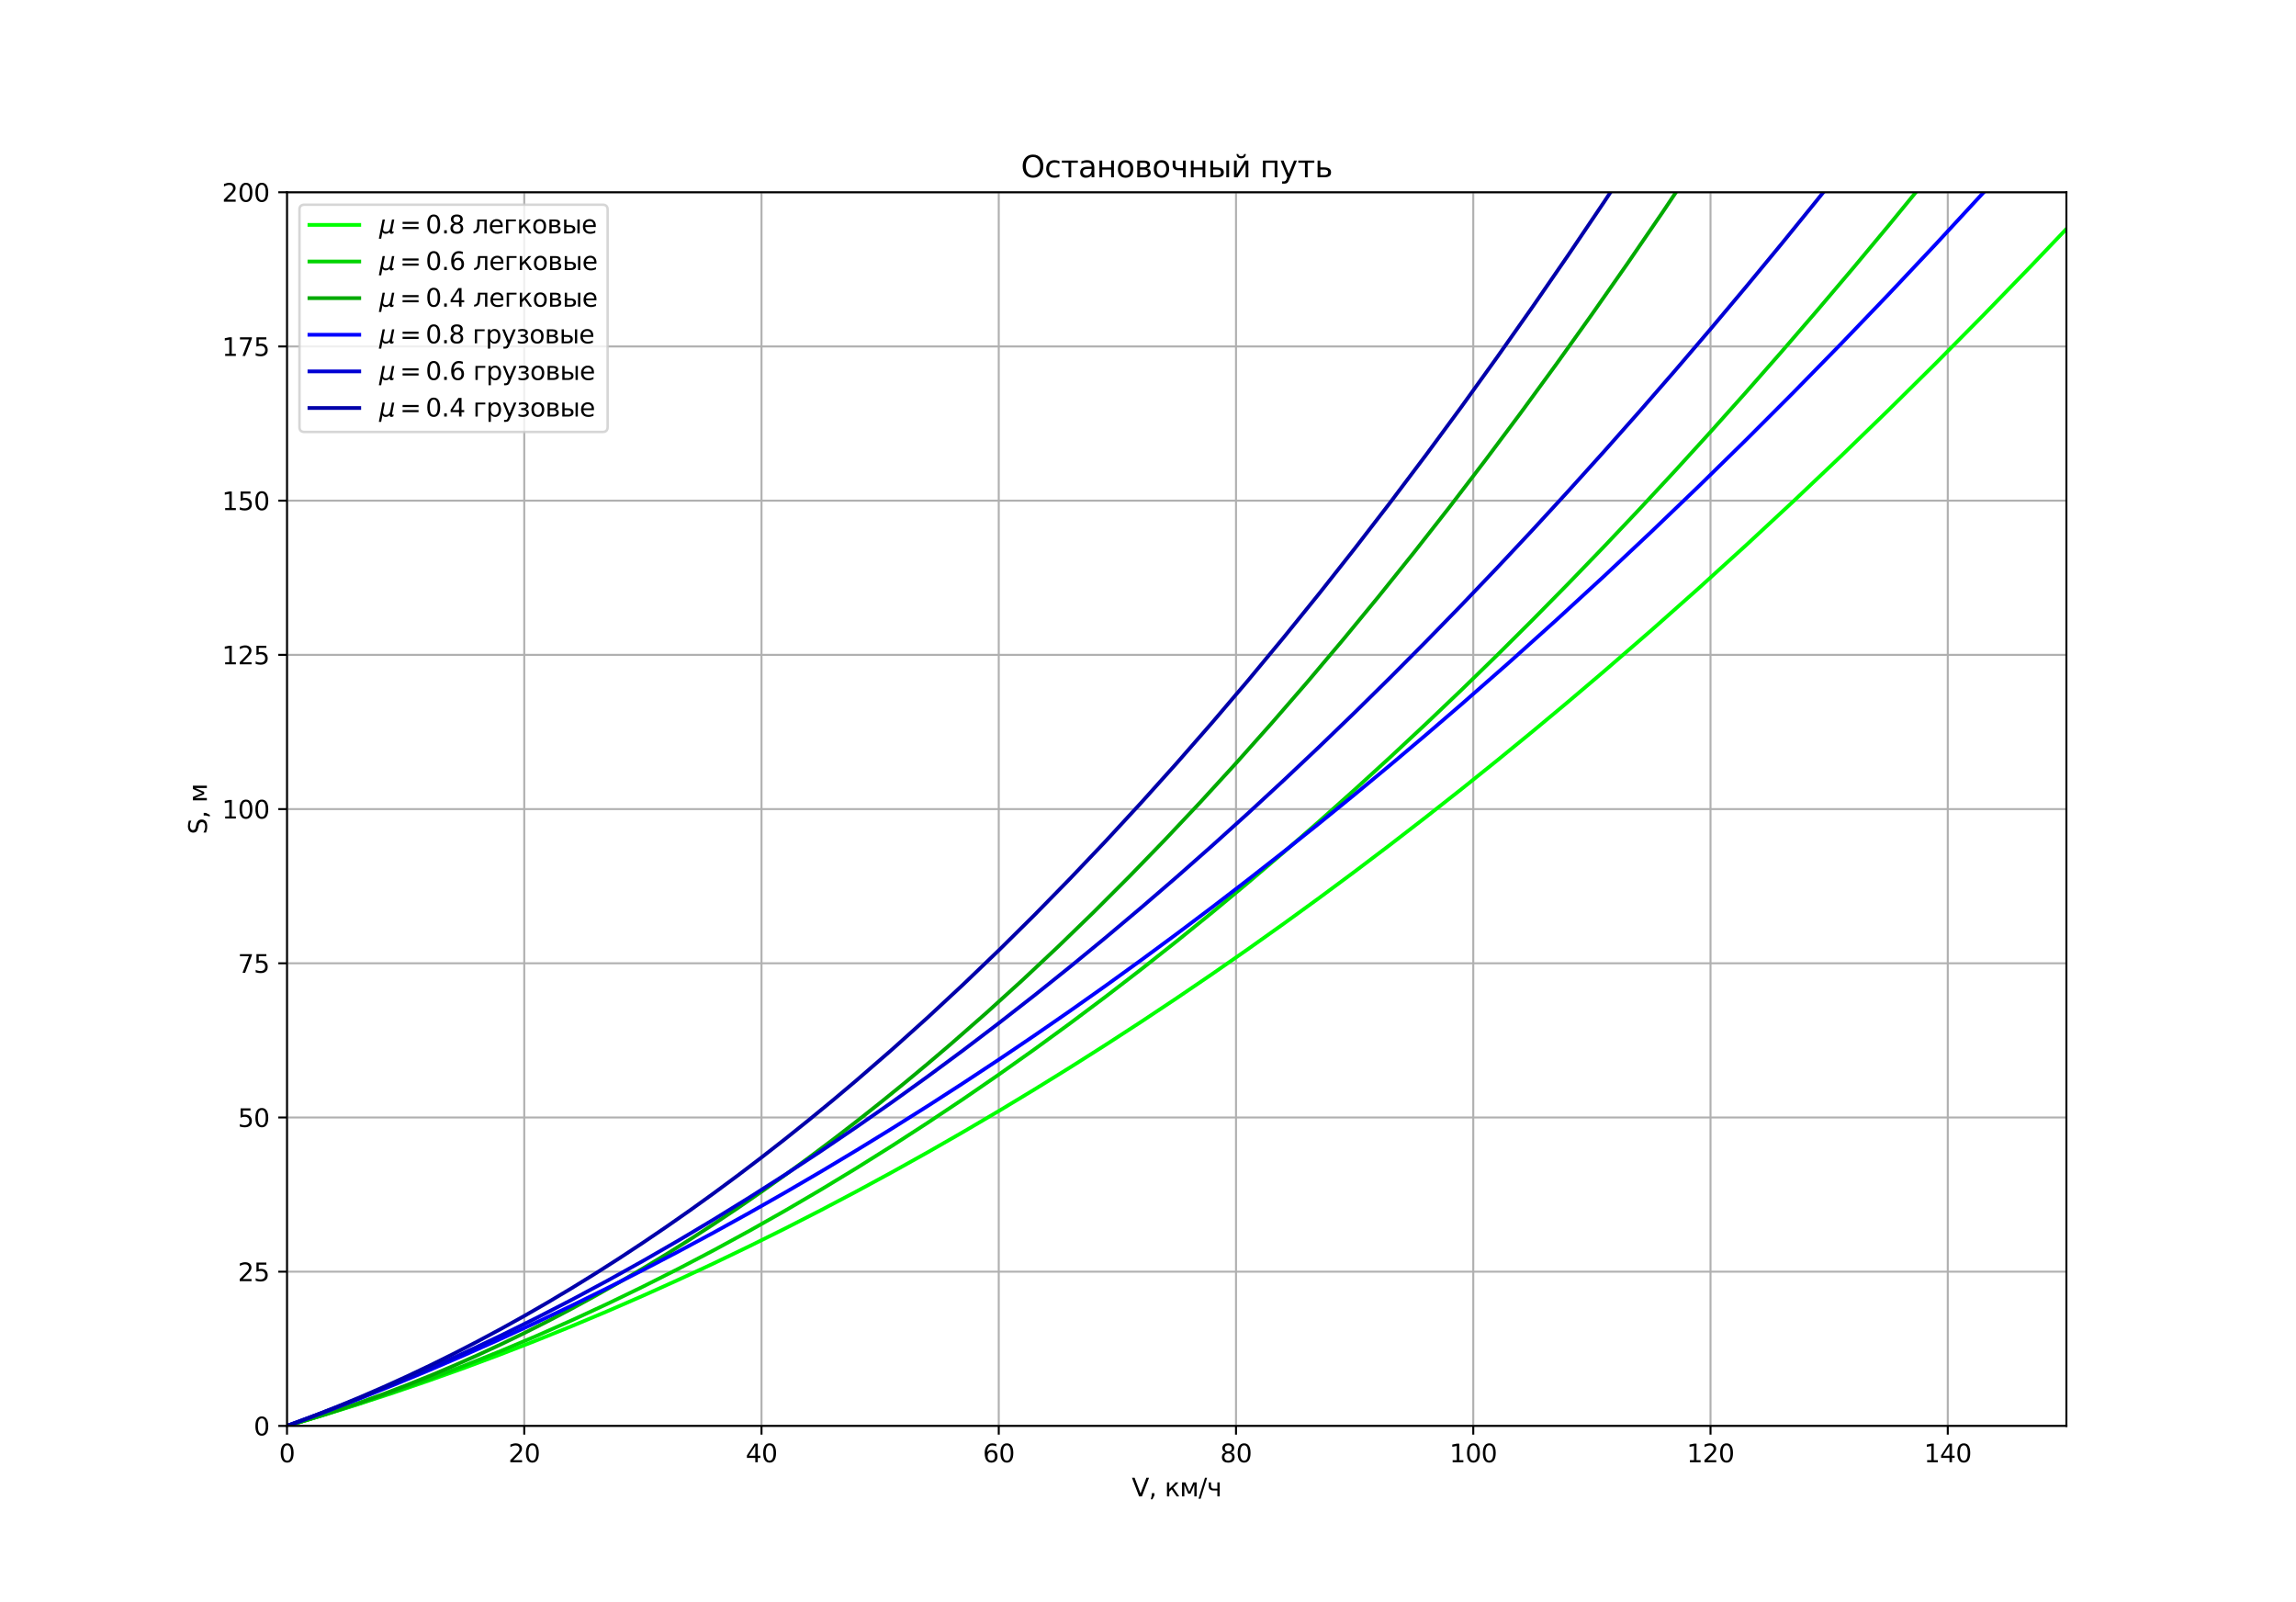 <?xml version="1.0" encoding="utf-8" standalone="no"?>
<!DOCTYPE svg PUBLIC "-//W3C//DTD SVG 1.1//EN"
  "http://www.w3.org/Graphics/SVG/1.1/DTD/svg11.dtd">
<svg xmlns:xlink="http://www.w3.org/1999/xlink" width="921.6pt" height="642.96pt" viewBox="0 0 921.6 642.96" xmlns="http://www.w3.org/2000/svg" version="1.1">
 <defs>
  <style type="text/css">*{stroke-linejoin: round; stroke-linecap: butt}</style>
 </defs>
 <g id="figure_1">
  <g id="patch_1">
   <path d="M 0 642.96 
L 921.6 642.96 
L 921.6 0 
L 0 0 
z
" style="fill: #ffffff"/>
  </g>
  <g id="axes_1">
   <g id="patch_2">
    <path d="M 115.2 572.234 
L 829.44 572.234 
L 829.44 77.155 
L 115.2 77.155 
z
" style="fill: #ffffff"/>
   </g>
   <g id="matplotlib.axis_1">
    <g id="xtick_1">
     <g id="line2d_1">
      <path d="M 115.2 572.234 
L 115.2 77.155 
" clip-path="url(#p1771af7b59)" style="fill: none; stroke: #b0b0b0; stroke-width: 0.8; stroke-linecap: square"/>
     </g>
     <g id="line2d_2">
      <defs>
       <path id="mf4921c27f4" d="M 0 0 
L 0 3.5 
" style="stroke: #000000; stroke-width: 0.8"/>
      </defs>
      <g>
       <use xlink:href="#mf4921c27f4" x="115.2" y="572.234" style="stroke: #000000; stroke-width: 0.8"/>
      </g>
     </g>
     <g id="text_1">
      <!-- 0 -->
      <g transform="translate(112.019 586.833) scale(0.1 -0.1)">
       <defs>
        <path id="DejaVuSans-30" d="M 2034 4250 
Q 1547 4250 1301 3770 
Q 1056 3291 1056 2328 
Q 1056 1369 1301 889 
Q 1547 409 2034 409 
Q 2525 409 2770 889 
Q 3016 1369 3016 2328 
Q 3016 3291 2770 3770 
Q 2525 4250 2034 4250 
z
M 2034 4750 
Q 2819 4750 3233 4129 
Q 3647 3509 3647 2328 
Q 3647 1150 3233 529 
Q 2819 -91 2034 -91 
Q 1250 -91 836 529 
Q 422 1150 422 2328 
Q 422 3509 836 4129 
Q 1250 4750 2034 4750 
z
" transform="scale(0.016)"/>
       </defs>
       <use xlink:href="#DejaVuSans-30"/>
      </g>
     </g>
    </g>
    <g id="xtick_2">
     <g id="line2d_3">
      <path d="M 210.432 572.234 
L 210.432 77.155 
" clip-path="url(#p1771af7b59)" style="fill: none; stroke: #b0b0b0; stroke-width: 0.8; stroke-linecap: square"/>
     </g>
     <g id="line2d_4">
      <g>
       <use xlink:href="#mf4921c27f4" x="210.432" y="572.234" style="stroke: #000000; stroke-width: 0.8"/>
      </g>
     </g>
     <g id="text_2">
      <!-- 20 -->
      <g transform="translate(204.07 586.833) scale(0.1 -0.1)">
       <defs>
        <path id="DejaVuSans-32" d="M 1228 531 
L 3431 531 
L 3431 0 
L 469 0 
L 469 531 
Q 828 903 1448 1529 
Q 2069 2156 2228 2338 
Q 2531 2678 2651 2914 
Q 2772 3150 2772 3378 
Q 2772 3750 2511 3984 
Q 2250 4219 1831 4219 
Q 1534 4219 1204 4116 
Q 875 4013 500 3803 
L 500 4441 
Q 881 4594 1212 4672 
Q 1544 4750 1819 4750 
Q 2544 4750 2975 4387 
Q 3406 4025 3406 3419 
Q 3406 3131 3298 2873 
Q 3191 2616 2906 2266 
Q 2828 2175 2409 1742 
Q 1991 1309 1228 531 
z
" transform="scale(0.016)"/>
       </defs>
       <use xlink:href="#DejaVuSans-32"/>
       <use xlink:href="#DejaVuSans-30" x="63.623"/>
      </g>
     </g>
    </g>
    <g id="xtick_3">
     <g id="line2d_5">
      <path d="M 305.664 572.234 
L 305.664 77.155 
" clip-path="url(#p1771af7b59)" style="fill: none; stroke: #b0b0b0; stroke-width: 0.8; stroke-linecap: square"/>
     </g>
     <g id="line2d_6">
      <g>
       <use xlink:href="#mf4921c27f4" x="305.664" y="572.234" style="stroke: #000000; stroke-width: 0.8"/>
      </g>
     </g>
     <g id="text_3">
      <!-- 40 -->
      <g transform="translate(299.301 586.833) scale(0.1 -0.1)">
       <defs>
        <path id="DejaVuSans-34" d="M 2419 4116 
L 825 1625 
L 2419 1625 
L 2419 4116 
z
M 2253 4666 
L 3047 4666 
L 3047 1625 
L 3713 1625 
L 3713 1100 
L 3047 1100 
L 3047 0 
L 2419 0 
L 2419 1100 
L 313 1100 
L 313 1709 
L 2253 4666 
z
" transform="scale(0.016)"/>
       </defs>
       <use xlink:href="#DejaVuSans-34"/>
       <use xlink:href="#DejaVuSans-30" x="63.623"/>
      </g>
     </g>
    </g>
    <g id="xtick_4">
     <g id="line2d_7">
      <path d="M 400.896 572.234 
L 400.896 77.155 
" clip-path="url(#p1771af7b59)" style="fill: none; stroke: #b0b0b0; stroke-width: 0.8; stroke-linecap: square"/>
     </g>
     <g id="line2d_8">
      <g>
       <use xlink:href="#mf4921c27f4" x="400.896" y="572.234" style="stroke: #000000; stroke-width: 0.8"/>
      </g>
     </g>
     <g id="text_4">
      <!-- 60 -->
      <g transform="translate(394.534 586.833) scale(0.1 -0.1)">
       <defs>
        <path id="DejaVuSans-36" d="M 2113 2584 
Q 1688 2584 1439 2293 
Q 1191 2003 1191 1497 
Q 1191 994 1439 701 
Q 1688 409 2113 409 
Q 2538 409 2786 701 
Q 3034 994 3034 1497 
Q 3034 2003 2786 2293 
Q 2538 2584 2113 2584 
z
M 3366 4563 
L 3366 3988 
Q 3128 4100 2886 4159 
Q 2644 4219 2406 4219 
Q 1781 4219 1451 3797 
Q 1122 3375 1075 2522 
Q 1259 2794 1537 2939 
Q 1816 3084 2150 3084 
Q 2853 3084 3261 2657 
Q 3669 2231 3669 1497 
Q 3669 778 3244 343 
Q 2819 -91 2113 -91 
Q 1303 -91 875 529 
Q 447 1150 447 2328 
Q 447 3434 972 4092 
Q 1497 4750 2381 4750 
Q 2619 4750 2861 4703 
Q 3103 4656 3366 4563 
z
" transform="scale(0.016)"/>
       </defs>
       <use xlink:href="#DejaVuSans-36"/>
       <use xlink:href="#DejaVuSans-30" x="63.623"/>
      </g>
     </g>
    </g>
    <g id="xtick_5">
     <g id="line2d_9">
      <path d="M 496.128 572.234 
L 496.128 77.155 
" clip-path="url(#p1771af7b59)" style="fill: none; stroke: #b0b0b0; stroke-width: 0.8; stroke-linecap: square"/>
     </g>
     <g id="line2d_10">
      <g>
       <use xlink:href="#mf4921c27f4" x="496.128" y="572.234" style="stroke: #000000; stroke-width: 0.8"/>
      </g>
     </g>
     <g id="text_5">
      <!-- 80 -->
      <g transform="translate(489.765 586.833) scale(0.1 -0.1)">
       <defs>
        <path id="DejaVuSans-38" d="M 2034 2216 
Q 1584 2216 1326 1975 
Q 1069 1734 1069 1313 
Q 1069 891 1326 650 
Q 1584 409 2034 409 
Q 2484 409 2743 651 
Q 3003 894 3003 1313 
Q 3003 1734 2745 1975 
Q 2488 2216 2034 2216 
z
M 1403 2484 
Q 997 2584 770 2862 
Q 544 3141 544 3541 
Q 544 4100 942 4425 
Q 1341 4750 2034 4750 
Q 2731 4750 3128 4425 
Q 3525 4100 3525 3541 
Q 3525 3141 3298 2862 
Q 3072 2584 2669 2484 
Q 3125 2378 3379 2068 
Q 3634 1759 3634 1313 
Q 3634 634 3220 271 
Q 2806 -91 2034 -91 
Q 1263 -91 848 271 
Q 434 634 434 1313 
Q 434 1759 690 2068 
Q 947 2378 1403 2484 
z
M 1172 3481 
Q 1172 3119 1398 2916 
Q 1625 2713 2034 2713 
Q 2441 2713 2670 2916 
Q 2900 3119 2900 3481 
Q 2900 3844 2670 4047 
Q 2441 4250 2034 4250 
Q 1625 4250 1398 4047 
Q 1172 3844 1172 3481 
z
" transform="scale(0.016)"/>
       </defs>
       <use xlink:href="#DejaVuSans-38"/>
       <use xlink:href="#DejaVuSans-30" x="63.623"/>
      </g>
     </g>
    </g>
    <g id="xtick_6">
     <g id="line2d_11">
      <path d="M 591.36 572.234 
L 591.36 77.155 
" clip-path="url(#p1771af7b59)" style="fill: none; stroke: #b0b0b0; stroke-width: 0.8; stroke-linecap: square"/>
     </g>
     <g id="line2d_12">
      <g>
       <use xlink:href="#mf4921c27f4" x="591.36" y="572.234" style="stroke: #000000; stroke-width: 0.8"/>
      </g>
     </g>
     <g id="text_6">
      <!-- 100 -->
      <g transform="translate(581.816 586.833) scale(0.1 -0.1)">
       <defs>
        <path id="DejaVuSans-31" d="M 794 531 
L 1825 531 
L 1825 4091 
L 703 3866 
L 703 4441 
L 1819 4666 
L 2450 4666 
L 2450 531 
L 3481 531 
L 3481 0 
L 794 0 
L 794 531 
z
" transform="scale(0.016)"/>
       </defs>
       <use xlink:href="#DejaVuSans-31"/>
       <use xlink:href="#DejaVuSans-30" x="63.623"/>
       <use xlink:href="#DejaVuSans-30" x="127.246"/>
      </g>
     </g>
    </g>
    <g id="xtick_7">
     <g id="line2d_13">
      <path d="M 686.592 572.234 
L 686.592 77.155 
" clip-path="url(#p1771af7b59)" style="fill: none; stroke: #b0b0b0; stroke-width: 0.8; stroke-linecap: square"/>
     </g>
     <g id="line2d_14">
      <g>
       <use xlink:href="#mf4921c27f4" x="686.592" y="572.234" style="stroke: #000000; stroke-width: 0.8"/>
      </g>
     </g>
     <g id="text_7">
      <!-- 120 -->
      <g transform="translate(677.048 586.833) scale(0.1 -0.1)">
       <use xlink:href="#DejaVuSans-31"/>
       <use xlink:href="#DejaVuSans-32" x="63.623"/>
       <use xlink:href="#DejaVuSans-30" x="127.246"/>
      </g>
     </g>
    </g>
    <g id="xtick_8">
     <g id="line2d_15">
      <path d="M 781.824 572.234 
L 781.824 77.155 
" clip-path="url(#p1771af7b59)" style="fill: none; stroke: #b0b0b0; stroke-width: 0.8; stroke-linecap: square"/>
     </g>
     <g id="line2d_16">
      <g>
       <use xlink:href="#mf4921c27f4" x="781.824" y="572.234" style="stroke: #000000; stroke-width: 0.8"/>
      </g>
     </g>
     <g id="text_8">
      <!-- 140 -->
      <g transform="translate(772.28 586.833) scale(0.1 -0.1)">
       <use xlink:href="#DejaVuSans-31"/>
       <use xlink:href="#DejaVuSans-34" x="63.623"/>
       <use xlink:href="#DejaVuSans-30" x="127.246"/>
      </g>
     </g>
    </g>
    <g id="text_9">
     <!-- V, км/ч -->
     <g transform="translate(454.291 600.511) scale(0.1 -0.1)">
      <defs>
       <path id="DejaVuSans-56" d="M 1831 0 
L 50 4666 
L 709 4666 
L 2188 738 
L 3669 4666 
L 4325 4666 
L 2547 0 
L 1831 0 
z
" transform="scale(0.016)"/>
       <path id="DejaVuSans-2c" d="M 750 794 
L 1409 794 
L 1409 256 
L 897 -744 
L 494 -744 
L 750 256 
L 750 794 
z
" transform="scale(0.016)"/>
       <path id="DejaVuSans-20" transform="scale(0.016)"/>
       <path id="DejaVuSans-43a" d="M 581 3500 
L 1153 3500 
L 1153 1856 
L 2775 3500 
L 3481 3500 
L 2144 2147 
L 3653 0 
L 3009 0 
L 1769 1766 
L 1153 1141 
L 1153 0 
L 581 0 
L 581 3500 
z
" transform="scale(0.016)"/>
       <path id="DejaVuSans-43c" d="M 581 3500 
L 1422 3500 
L 2416 1156 
L 3413 3500 
L 4247 3500 
L 4247 0 
L 3669 0 
L 3669 2950 
L 2703 672 
L 2128 672 
L 1159 2950 
L 1159 0 
L 581 0 
L 581 3500 
z
" transform="scale(0.016)"/>
       <path id="DejaVuSans-2f" d="M 1625 4666 
L 2156 4666 
L 531 -594 
L 0 -594 
L 1625 4666 
z
" transform="scale(0.016)"/>
       <path id="DejaVuSans-447" d="M 2625 0 
L 2625 1472 
L 1553 1472 
Q 1075 1472 756 1769 
Q 469 2038 469 2613 
L 469 3500 
L 1044 3500 
L 1044 2666 
Q 1044 2300 1206 2116 
Q 1372 1931 1697 1931 
L 2625 1931 
L 2625 3500 
L 3200 3500 
L 3200 0 
L 2625 0 
z
" transform="scale(0.016)"/>
      </defs>
      <use xlink:href="#DejaVuSans-56"/>
      <use xlink:href="#DejaVuSans-2c" x="68.408"/>
      <use xlink:href="#DejaVuSans-20" x="100.195"/>
      <use xlink:href="#DejaVuSans-43a" x="131.982"/>
      <use xlink:href="#DejaVuSans-43c" x="192.383"/>
      <use xlink:href="#DejaVuSans-2f" x="267.822"/>
      <use xlink:href="#DejaVuSans-447" x="301.514"/>
     </g>
    </g>
   </g>
   <g id="matplotlib.axis_2">
    <g id="ytick_1">
     <g id="line2d_17">
      <path d="M 115.2 572.234 
L 829.44 572.234 
" clip-path="url(#p1771af7b59)" style="fill: none; stroke: #b0b0b0; stroke-width: 0.8; stroke-linecap: square"/>
     </g>
     <g id="line2d_18">
      <defs>
       <path id="ma187e55fef" d="M 0 0 
L -3.5 0 
" style="stroke: #000000; stroke-width: 0.8"/>
      </defs>
      <g>
       <use xlink:href="#ma187e55fef" x="115.2" y="572.234" style="stroke: #000000; stroke-width: 0.8"/>
      </g>
     </g>
     <g id="text_10">
      <!-- 0 -->
      <g transform="translate(101.838 576.034) scale(0.1 -0.1)">
       <use xlink:href="#DejaVuSans-30"/>
      </g>
     </g>
    </g>
    <g id="ytick_2">
     <g id="line2d_19">
      <path d="M 115.2 510.349 
L 829.44 510.349 
" clip-path="url(#p1771af7b59)" style="fill: none; stroke: #b0b0b0; stroke-width: 0.8; stroke-linecap: square"/>
     </g>
     <g id="line2d_20">
      <g>
       <use xlink:href="#ma187e55fef" x="115.2" y="510.349" style="stroke: #000000; stroke-width: 0.8"/>
      </g>
     </g>
     <g id="text_11">
      <!-- 25 -->
      <g transform="translate(95.475 514.149) scale(0.1 -0.1)">
       <defs>
        <path id="DejaVuSans-35" d="M 691 4666 
L 3169 4666 
L 3169 4134 
L 1269 4134 
L 1269 2991 
Q 1406 3038 1543 3061 
Q 1681 3084 1819 3084 
Q 2600 3084 3056 2656 
Q 3513 2228 3513 1497 
Q 3513 744 3044 326 
Q 2575 -91 1722 -91 
Q 1428 -91 1123 -41 
Q 819 9 494 109 
L 494 744 
Q 775 591 1075 516 
Q 1375 441 1709 441 
Q 2250 441 2565 725 
Q 2881 1009 2881 1497 
Q 2881 1984 2565 2268 
Q 2250 2553 1709 2553 
Q 1456 2553 1204 2497 
Q 953 2441 691 2322 
L 691 4666 
z
" transform="scale(0.016)"/>
       </defs>
       <use xlink:href="#DejaVuSans-32"/>
       <use xlink:href="#DejaVuSans-35" x="63.623"/>
      </g>
     </g>
    </g>
    <g id="ytick_3">
     <g id="line2d_21">
      <path d="M 115.2 448.465 
L 829.44 448.465 
" clip-path="url(#p1771af7b59)" style="fill: none; stroke: #b0b0b0; stroke-width: 0.8; stroke-linecap: square"/>
     </g>
     <g id="line2d_22">
      <g>
       <use xlink:href="#ma187e55fef" x="115.2" y="448.465" style="stroke: #000000; stroke-width: 0.8"/>
      </g>
     </g>
     <g id="text_12">
      <!-- 50 -->
      <g transform="translate(95.475 452.264) scale(0.1 -0.1)">
       <use xlink:href="#DejaVuSans-35"/>
       <use xlink:href="#DejaVuSans-30" x="63.623"/>
      </g>
     </g>
    </g>
    <g id="ytick_4">
     <g id="line2d_23">
      <path d="M 115.2 386.58 
L 829.44 386.58 
" clip-path="url(#p1771af7b59)" style="fill: none; stroke: #b0b0b0; stroke-width: 0.8; stroke-linecap: square"/>
     </g>
     <g id="line2d_24">
      <g>
       <use xlink:href="#ma187e55fef" x="115.2" y="386.58" style="stroke: #000000; stroke-width: 0.8"/>
      </g>
     </g>
     <g id="text_13">
      <!-- 75 -->
      <g transform="translate(95.475 390.379) scale(0.1 -0.1)">
       <defs>
        <path id="DejaVuSans-37" d="M 525 4666 
L 3525 4666 
L 3525 4397 
L 1831 0 
L 1172 0 
L 2766 4134 
L 525 4134 
L 525 4666 
z
" transform="scale(0.016)"/>
       </defs>
       <use xlink:href="#DejaVuSans-37"/>
       <use xlink:href="#DejaVuSans-35" x="63.623"/>
      </g>
     </g>
    </g>
    <g id="ytick_5">
     <g id="line2d_25">
      <path d="M 115.2 324.695 
L 829.44 324.695 
" clip-path="url(#p1771af7b59)" style="fill: none; stroke: #b0b0b0; stroke-width: 0.8; stroke-linecap: square"/>
     </g>
     <g id="line2d_26">
      <g>
       <use xlink:href="#ma187e55fef" x="115.2" y="324.695" style="stroke: #000000; stroke-width: 0.8"/>
      </g>
     </g>
     <g id="text_14">
      <!-- 100 -->
      <g transform="translate(89.112 328.494) scale(0.1 -0.1)">
       <use xlink:href="#DejaVuSans-31"/>
       <use xlink:href="#DejaVuSans-30" x="63.623"/>
       <use xlink:href="#DejaVuSans-30" x="127.246"/>
      </g>
     </g>
    </g>
    <g id="ytick_6">
     <g id="line2d_27">
      <path d="M 115.2 262.81 
L 829.44 262.81 
" clip-path="url(#p1771af7b59)" style="fill: none; stroke: #b0b0b0; stroke-width: 0.8; stroke-linecap: square"/>
     </g>
     <g id="line2d_28">
      <g>
       <use xlink:href="#ma187e55fef" x="115.2" y="262.81" style="stroke: #000000; stroke-width: 0.8"/>
      </g>
     </g>
     <g id="text_15">
      <!-- 125 -->
      <g transform="translate(89.112 266.609) scale(0.1 -0.1)">
       <use xlink:href="#DejaVuSans-31"/>
       <use xlink:href="#DejaVuSans-32" x="63.623"/>
       <use xlink:href="#DejaVuSans-35" x="127.246"/>
      </g>
     </g>
    </g>
    <g id="ytick_7">
     <g id="line2d_29">
      <path d="M 115.2 200.925 
L 829.44 200.925 
" clip-path="url(#p1771af7b59)" style="fill: none; stroke: #b0b0b0; stroke-width: 0.8; stroke-linecap: square"/>
     </g>
     <g id="line2d_30">
      <g>
       <use xlink:href="#ma187e55fef" x="115.2" y="200.925" style="stroke: #000000; stroke-width: 0.8"/>
      </g>
     </g>
     <g id="text_16">
      <!-- 150 -->
      <g transform="translate(89.112 204.724) scale(0.1 -0.1)">
       <use xlink:href="#DejaVuSans-31"/>
       <use xlink:href="#DejaVuSans-35" x="63.623"/>
       <use xlink:href="#DejaVuSans-30" x="127.246"/>
      </g>
     </g>
    </g>
    <g id="ytick_8">
     <g id="line2d_31">
      <path d="M 115.2 139.04 
L 829.44 139.04 
" clip-path="url(#p1771af7b59)" style="fill: none; stroke: #b0b0b0; stroke-width: 0.8; stroke-linecap: square"/>
     </g>
     <g id="line2d_32">
      <g>
       <use xlink:href="#ma187e55fef" x="115.2" y="139.04" style="stroke: #000000; stroke-width: 0.8"/>
      </g>
     </g>
     <g id="text_17">
      <!-- 175 -->
      <g transform="translate(89.112 142.839) scale(0.1 -0.1)">
       <use xlink:href="#DejaVuSans-31"/>
       <use xlink:href="#DejaVuSans-37" x="63.623"/>
       <use xlink:href="#DejaVuSans-35" x="127.246"/>
      </g>
     </g>
    </g>
    <g id="ytick_9">
     <g id="line2d_33">
      <path d="M 115.2 77.155 
L 829.44 77.155 
" clip-path="url(#p1771af7b59)" style="fill: none; stroke: #b0b0b0; stroke-width: 0.8; stroke-linecap: square"/>
     </g>
     <g id="line2d_34">
      <g>
       <use xlink:href="#ma187e55fef" x="115.2" y="77.155" style="stroke: #000000; stroke-width: 0.8"/>
      </g>
     </g>
     <g id="text_18">
      <!-- 200 -->
      <g transform="translate(89.112 80.954) scale(0.1 -0.1)">
       <use xlink:href="#DejaVuSans-32"/>
       <use xlink:href="#DejaVuSans-30" x="63.623"/>
       <use xlink:href="#DejaVuSans-30" x="127.246"/>
      </g>
     </g>
    </g>
    <g id="text_19">
     <!-- S, м -->
     <g transform="translate(83.033 334.819) rotate(-90) scale(0.1 -0.1)">
      <defs>
       <path id="DejaVuSans-53" d="M 3425 4513 
L 3425 3897 
Q 3066 4069 2747 4153 
Q 2428 4238 2131 4238 
Q 1616 4238 1336 4038 
Q 1056 3838 1056 3469 
Q 1056 3159 1242 3001 
Q 1428 2844 1947 2747 
L 2328 2669 
Q 3034 2534 3370 2195 
Q 3706 1856 3706 1288 
Q 3706 609 3251 259 
Q 2797 -91 1919 -91 
Q 1588 -91 1214 -16 
Q 841 59 441 206 
L 441 856 
Q 825 641 1194 531 
Q 1563 422 1919 422 
Q 2459 422 2753 634 
Q 3047 847 3047 1241 
Q 3047 1584 2836 1778 
Q 2625 1972 2144 2069 
L 1759 2144 
Q 1053 2284 737 2584 
Q 422 2884 422 3419 
Q 422 4038 858 4394 
Q 1294 4750 2059 4750 
Q 2388 4750 2728 4690 
Q 3069 4631 3425 4513 
z
" transform="scale(0.016)"/>
      </defs>
      <use xlink:href="#DejaVuSans-53"/>
      <use xlink:href="#DejaVuSans-2c" x="63.477"/>
      <use xlink:href="#DejaVuSans-20" x="95.264"/>
      <use xlink:href="#DejaVuSans-43c" x="127.051"/>
     </g>
    </g>
   </g>
   <g id="line2d_35">
    <path d="M 115.2 572.234 
L 129.485 567.999 
L 143.77 563.545 
L 158.054 558.871 
L 172.339 553.978 
L 186.624 548.865 
L 200.909 543.534 
L 215.194 537.983 
L 229.478 532.213 
L 243.763 526.223 
L 258.048 520.015 
L 272.333 513.587 
L 286.618 506.94 
L 300.902 500.073 
L 315.187 492.987 
L 329.472 485.682 
L 343.757 478.158 
L 358.042 470.415 
L 372.326 462.452 
L 386.611 454.27 
L 400.896 445.869 
L 415.181 437.248 
L 429.466 428.408 
L 443.75 419.349 
L 458.035 410.071 
L 472.32 400.573 
L 486.605 390.856 
L 500.89 380.92 
L 515.174 370.765 
L 529.459 360.39 
L 543.744 349.796 
L 558.029 338.983 
L 572.314 327.95 
L 586.598 316.699 
L 600.883 305.228 
L 615.168 293.537 
L 629.453 281.628 
L 643.738 269.499 
L 662.784 252.986 
L 681.83 236.084 
L 700.877 218.791 
L 719.923 201.109 
L 738.97 183.037 
L 758.016 164.576 
L 777.062 145.724 
L 796.109 126.483 
L 815.155 106.851 
L 829.44 91.872 
L 829.44 91.872 
" clip-path="url(#p1771af7b59)" style="fill: none; stroke: #00ff00; stroke-width: 1.5; stroke-linecap: square"/>
   </g>
   <g id="line2d_36">
    <path d="M 115.2 572.234 
L 129.485 567.963 
L 143.77 563.398 
L 158.054 558.542 
L 172.339 553.393 
L 186.624 547.952 
L 200.909 542.218 
L 215.194 536.192 
L 229.478 529.874 
L 243.763 523.263 
L 258.048 516.36 
L 272.333 509.165 
L 286.618 501.677 
L 300.902 493.897 
L 315.187 485.825 
L 329.472 477.46 
L 343.757 468.803 
L 358.042 459.853 
L 372.326 450.612 
L 386.611 441.077 
L 400.896 431.251 
L 415.181 421.132 
L 429.466 410.721 
L 443.75 400.017 
L 458.035 389.021 
L 472.32 377.733 
L 486.605 366.153 
L 500.89 354.28 
L 515.174 342.114 
L 529.459 329.657 
L 543.744 316.907 
L 558.029 303.864 
L 572.314 290.529 
L 586.598 276.902 
L 600.883 262.983 
L 615.168 248.771 
L 629.453 234.267 
L 643.738 219.471 
L 658.022 204.382 
L 672.307 189.001 
L 686.592 173.327 
L 700.877 157.361 
L 715.162 141.103 
L 729.446 124.552 
L 743.731 107.709 
L 758.016 90.574 
L 772.301 73.146 
L 786.586 55.426 
L 800.87 37.414 
L 815.155 19.109 
L 829.44 0.512 
L 829.44 0.512 
" clip-path="url(#p1771af7b59)" style="fill: none; stroke: #00d400; stroke-width: 1.5; stroke-linecap: square"/>
   </g>
   <g id="line2d_37">
    <path d="M 115.2 572.234 
L 124.723 569.387 
L 134.246 566.344 
L 143.77 563.106 
L 153.293 559.673 
L 162.816 556.046 
L 172.339 552.224 
L 181.862 548.206 
L 191.386 543.994 
L 200.909 539.587 
L 210.432 534.985 
L 219.955 530.188 
L 229.478 525.196 
L 239.002 520.01 
L 248.525 514.628 
L 258.048 509.051 
L 267.571 503.28 
L 277.094 497.314 
L 286.618 491.153 
L 296.141 484.796 
L 305.664 478.245 
L 315.187 471.5 
L 324.71 464.559 
L 334.234 457.423 
L 343.757 450.092 
L 353.28 442.567 
L 362.803 434.846 
L 372.326 426.931 
L 381.85 418.821 
L 396.134 406.29 
L 410.419 393.321 
L 424.704 379.913 
L 438.989 366.067 
L 453.274 351.782 
L 467.558 337.059 
L 481.843 321.897 
L 496.128 306.296 
L 510.413 290.257 
L 524.698 273.78 
L 538.982 256.864 
L 553.267 239.509 
L 567.552 221.716 
L 581.837 203.484 
L 596.122 184.814 
L 610.406 165.706 
L 624.691 146.158 
L 638.976 126.173 
L 653.261 105.749 
L 667.546 84.886 
L 681.83 63.584 
L 696.115 41.845 
L 710.4 19.666 
L 723.461 -1 
L 723.461 -1 
" clip-path="url(#p1771af7b59)" style="fill: none; stroke: #00aa00; stroke-width: 1.5; stroke-linecap: square"/>
   </g>
   <g id="line2d_38">
    <path d="M 115.2 572.234 
L 129.485 566.968 
L 143.77 561.482 
L 158.054 555.776 
L 172.339 549.852 
L 186.624 543.708 
L 200.909 537.345 
L 215.194 530.763 
L 229.478 523.961 
L 243.763 516.941 
L 258.048 509.7 
L 272.333 502.241 
L 286.618 494.563 
L 300.902 486.665 
L 315.187 478.548 
L 329.472 470.211 
L 343.757 461.655 
L 358.042 452.881 
L 372.326 443.886 
L 386.611 434.673 
L 400.896 425.24 
L 415.181 415.588 
L 429.466 405.717 
L 443.75 395.627 
L 458.035 385.317 
L 472.32 374.788 
L 486.605 364.039 
L 500.89 353.072 
L 515.174 341.885 
L 529.459 330.479 
L 543.744 318.854 
L 558.029 307.009 
L 572.314 294.945 
L 586.598 282.662 
L 605.645 265.943 
L 624.691 248.835 
L 643.738 231.337 
L 662.784 213.449 
L 681.83 195.171 
L 700.877 176.503 
L 719.923 157.446 
L 738.97 137.999 
L 758.016 118.162 
L 777.062 97.935 
L 796.109 77.318 
L 815.155 56.312 
L 829.44 40.301 
L 829.44 40.301 
" clip-path="url(#p1771af7b59)" style="fill: none; stroke: #0000ff; stroke-width: 1.5; stroke-linecap: square"/>
   </g>
   <g id="line2d_39">
    <path d="M 115.2 572.234 
L 129.485 566.931 
L 143.77 561.336 
L 158.054 555.448 
L 172.339 549.267 
L 186.624 542.795 
L 200.909 536.03 
L 215.194 528.972 
L 229.478 521.623 
L 243.763 513.981 
L 258.048 506.046 
L 272.333 497.819 
L 286.618 489.3 
L 300.902 480.489 
L 315.187 471.385 
L 329.472 461.989 
L 343.757 452.3 
L 358.042 442.319 
L 372.326 432.046 
L 386.611 421.481 
L 400.896 410.623 
L 415.181 399.472 
L 429.466 388.03 
L 443.75 376.295 
L 458.035 364.267 
L 472.32 351.948 
L 486.605 339.336 
L 500.89 326.431 
L 515.174 313.235 
L 529.459 299.746 
L 543.744 285.964 
L 558.029 271.89 
L 572.314 257.524 
L 586.598 242.866 
L 600.883 227.915 
L 615.168 212.672 
L 629.453 197.136 
L 643.738 181.308 
L 658.022 165.188 
L 672.307 148.775 
L 686.592 132.07 
L 700.877 115.073 
L 715.162 97.784 
L 729.446 80.201 
L 743.731 62.327 
L 758.016 44.16 
L 772.301 25.701 
L 786.586 6.95 
L 792.573 -1 
L 792.573 -1 
" clip-path="url(#p1771af7b59)" style="fill: none; stroke: #0000d4; stroke-width: 1.5; stroke-linecap: square"/>
   </g>
   <g id="line2d_40">
    <path d="M 115.2 572.234 
L 124.723 568.699 
L 134.246 564.968 
L 143.77 561.043 
L 153.293 556.923 
L 162.816 552.608 
L 172.339 548.098 
L 181.862 543.393 
L 191.386 538.493 
L 200.909 533.398 
L 210.432 528.109 
L 219.955 522.624 
L 229.478 516.945 
L 239.002 511.071 
L 248.525 505.001 
L 258.048 498.737 
L 267.571 492.278 
L 277.094 485.624 
L 286.618 478.776 
L 296.141 471.732 
L 305.664 464.493 
L 315.187 457.06 
L 324.71 449.431 
L 334.234 441.608 
L 343.757 433.59 
L 358.042 421.197 
L 372.326 408.366 
L 386.611 395.096 
L 400.896 381.388 
L 415.181 367.241 
L 429.466 352.655 
L 443.75 337.631 
L 458.035 322.169 
L 472.32 306.268 
L 486.605 289.928 
L 500.89 273.15 
L 515.174 255.934 
L 529.459 238.279 
L 543.744 220.185 
L 558.029 201.653 
L 572.314 182.682 
L 586.598 163.273 
L 600.883 143.425 
L 615.168 123.139 
L 629.453 102.414 
L 643.738 81.251 
L 658.022 59.649 
L 672.307 37.609 
L 686.592 15.13 
L 696.673 -1 
L 696.673 -1 
" clip-path="url(#p1771af7b59)" style="fill: none; stroke: #0000aa; stroke-width: 1.5; stroke-linecap: square"/>
   </g>
   <g id="patch_3">
    <path d="M 115.2 572.234 
L 115.2 77.155 
" style="fill: none; stroke: #000000; stroke-width: 0.8; stroke-linejoin: miter; stroke-linecap: square"/>
   </g>
   <g id="patch_4">
    <path d="M 829.44 572.234 
L 829.44 77.155 
" style="fill: none; stroke: #000000; stroke-width: 0.8; stroke-linejoin: miter; stroke-linecap: square"/>
   </g>
   <g id="patch_5">
    <path d="M 115.2 572.234 
L 829.44 572.234 
" style="fill: none; stroke: #000000; stroke-width: 0.8; stroke-linejoin: miter; stroke-linecap: square"/>
   </g>
   <g id="patch_6">
    <path d="M 115.2 77.155 
L 829.44 77.155 
" style="fill: none; stroke: #000000; stroke-width: 0.8; stroke-linejoin: miter; stroke-linecap: square"/>
   </g>
   <g id="text_20">
    <!-- Остановочный путь -->
    <g transform="translate(409.809 71.155) scale(0.12 -0.12)">
     <defs>
      <path id="DejaVuSans-41e" d="M 2522 4238 
Q 1834 4238 1429 3725 
Q 1025 3213 1025 2328 
Q 1025 1447 1429 934 
Q 1834 422 2522 422 
Q 3209 422 3611 934 
Q 4013 1447 4013 2328 
Q 4013 3213 3611 3725 
Q 3209 4238 2522 4238 
z
M 2522 4750 
Q 3503 4750 4090 4092 
Q 4678 3434 4678 2328 
Q 4678 1225 4090 567 
Q 3503 -91 2522 -91 
Q 1538 -91 948 565 
Q 359 1222 359 2328 
Q 359 3434 948 4092 
Q 1538 4750 2522 4750 
z
" transform="scale(0.016)"/>
      <path id="DejaVuSans-441" d="M 3122 3366 
L 3122 2828 
Q 2878 2963 2633 3030 
Q 2388 3097 2138 3097 
Q 1578 3097 1268 2742 
Q 959 2388 959 1747 
Q 959 1106 1268 751 
Q 1578 397 2138 397 
Q 2388 397 2633 464 
Q 2878 531 3122 666 
L 3122 134 
Q 2881 22 2623 -34 
Q 2366 -91 2075 -91 
Q 1284 -91 818 406 
Q 353 903 353 1747 
Q 353 2603 823 3093 
Q 1294 3584 2113 3584 
Q 2378 3584 2631 3529 
Q 2884 3475 3122 3366 
z
" transform="scale(0.016)"/>
      <path id="DejaVuSans-442" d="M 188 3500 
L 3541 3500 
L 3541 3041 
L 2147 3041 
L 2147 0 
L 1581 0 
L 1581 3041 
L 188 3041 
L 188 3500 
z
" transform="scale(0.016)"/>
      <path id="DejaVuSans-430" d="M 2194 1759 
Q 1497 1759 1228 1600 
Q 959 1441 959 1056 
Q 959 750 1161 570 
Q 1363 391 1709 391 
Q 2188 391 2477 730 
Q 2766 1069 2766 1631 
L 2766 1759 
L 2194 1759 
z
M 3341 1997 
L 3341 0 
L 2766 0 
L 2766 531 
Q 2569 213 2275 61 
Q 1981 -91 1556 -91 
Q 1019 -91 701 211 
Q 384 513 384 1019 
Q 384 1609 779 1909 
Q 1175 2209 1959 2209 
L 2766 2209 
L 2766 2266 
Q 2766 2663 2505 2880 
Q 2244 3097 1772 3097 
Q 1472 3097 1187 3025 
Q 903 2953 641 2809 
L 641 3341 
Q 956 3463 1253 3523 
Q 1550 3584 1831 3584 
Q 2591 3584 2966 3190 
Q 3341 2797 3341 1997 
z
" transform="scale(0.016)"/>
      <path id="DejaVuSans-43d" d="M 581 3500 
L 1159 3500 
L 1159 2072 
L 3025 2072 
L 3025 3500 
L 3603 3500 
L 3603 0 
L 3025 0 
L 3025 1613 
L 1159 1613 
L 1159 0 
L 581 0 
L 581 3500 
z
" transform="scale(0.016)"/>
      <path id="DejaVuSans-43e" d="M 1959 3097 
Q 1497 3097 1228 2736 
Q 959 2375 959 1747 
Q 959 1119 1226 758 
Q 1494 397 1959 397 
Q 2419 397 2687 759 
Q 2956 1122 2956 1747 
Q 2956 2369 2687 2733 
Q 2419 3097 1959 3097 
z
M 1959 3584 
Q 2709 3584 3137 3096 
Q 3566 2609 3566 1747 
Q 3566 888 3137 398 
Q 2709 -91 1959 -91 
Q 1206 -91 779 398 
Q 353 888 353 1747 
Q 353 2609 779 3096 
Q 1206 3584 1959 3584 
z
" transform="scale(0.016)"/>
      <path id="DejaVuSans-432" d="M 1156 1613 
L 1156 459 
L 1975 459 
Q 2369 459 2575 607 
Q 2781 756 2781 1038 
Q 2781 1319 2575 1466 
Q 2369 1613 1975 1613 
L 1156 1613 
z
M 1156 3041 
L 1156 2072 
L 1913 2072 
Q 2238 2072 2444 2201 
Q 2650 2331 2650 2563 
Q 2650 2794 2444 2917 
Q 2238 3041 1913 3041 
L 1156 3041 
z
M 581 3500 
L 1950 3500 
Q 2566 3500 2897 3275 
Q 3228 3050 3228 2634 
Q 3228 2313 3059 2123 
Q 2891 1934 2559 1888 
Q 2956 1813 3175 1575 
Q 3394 1338 3394 981 
Q 3394 513 3033 256 
Q 2672 0 2003 0 
L 581 0 
L 581 3500 
z
" transform="scale(0.016)"/>
      <path id="DejaVuSans-44b" d="M 3909 3500 
L 4484 3500 
L 4484 0 
L 3909 0 
L 3909 3500 
z
M 4197 3584 
L 4197 3584 
z
M 2781 1038 
Q 2781 1319 2576 1466 
Q 2372 1613 1978 1613 
L 1159 1613 
L 1159 459 
L 1978 459 
Q 2372 459 2576 607 
Q 2781 756 2781 1038 
z
M 581 3500 
L 1159 3500 
L 1159 2072 
L 2003 2072 
Q 2672 2072 3033 1817 
Q 3394 1563 3394 1038 
Q 3394 513 3033 256 
Q 2672 0 2003 0 
L 581 0 
L 581 3500 
z
" transform="scale(0.016)"/>
      <path id="DejaVuSans-439" d="M 3578 3500 
L 3578 0 
L 3006 0 
L 3006 2809 
L 1319 0 
L 581 0 
L 581 3500 
L 1153 3500 
L 1153 697 
L 2838 3500 
L 3578 3500 
z
M 1103 4862 
L 1472 4862 
Q 1506 4628 1657 4510 
Q 1809 4393 2081 4393 
Q 2350 4393 2500 4509 
Q 2650 4625 2691 4862 
L 3059 4862 
Q 3028 4415 2781 4190 
Q 2534 3965 2081 3965 
Q 1628 3965 1381 4190 
Q 1134 4415 1103 4862 
z
" transform="scale(0.016)"/>
      <path id="DejaVuSans-43f" d="M 3603 3500 
L 3603 0 
L 3025 0 
L 3025 3041 
L 1159 3041 
L 1159 0 
L 581 0 
L 581 3500 
L 3603 3500 
z
" transform="scale(0.016)"/>
      <path id="DejaVuSans-443" d="M 2059 -325 
Q 1816 -950 1584 -1140 
Q 1353 -1331 966 -1331 
L 506 -1331 
L 506 -850 
L 844 -850 
Q 1081 -850 1212 -737 
Q 1344 -625 1503 -206 
L 1606 56 
L 191 3500 
L 800 3500 
L 1894 763 
L 2988 3500 
L 3597 3500 
L 2059 -325 
z
" transform="scale(0.016)"/>
      <path id="DejaVuSans-44c" d="M 2781 1038 
Q 2781 1319 2576 1466 
Q 2372 1613 1978 1613 
L 1159 1613 
L 1159 459 
L 1978 459 
Q 2372 459 2576 607 
Q 2781 756 2781 1038 
z
M 581 3500 
L 1159 3500 
L 1159 2072 
L 2003 2072 
Q 2672 2072 3033 1817 
Q 3394 1563 3394 1038 
Q 3394 513 3033 256 
Q 2672 0 2003 0 
L 581 0 
L 581 3500 
z
" transform="scale(0.016)"/>
     </defs>
     <use xlink:href="#DejaVuSans-41e"/>
     <use xlink:href="#DejaVuSans-441" x="78.711"/>
     <use xlink:href="#DejaVuSans-442" x="133.691"/>
     <use xlink:href="#DejaVuSans-430" x="191.943"/>
     <use xlink:href="#DejaVuSans-43d" x="253.223"/>
     <use xlink:href="#DejaVuSans-43e" x="318.604"/>
     <use xlink:href="#DejaVuSans-432" x="379.785"/>
     <use xlink:href="#DejaVuSans-43e" x="438.721"/>
     <use xlink:href="#DejaVuSans-447" x="499.902"/>
     <use xlink:href="#DejaVuSans-43d" x="558.984"/>
     <use xlink:href="#DejaVuSans-44b" x="624.365"/>
     <use xlink:href="#DejaVuSans-439" x="703.32"/>
     <use xlink:href="#DejaVuSans-20" x="768.311"/>
     <use xlink:href="#DejaVuSans-43f" x="800.098"/>
     <use xlink:href="#DejaVuSans-443" x="865.479"/>
     <use xlink:href="#DejaVuSans-442" x="924.658"/>
     <use xlink:href="#DejaVuSans-44c" x="982.91"/>
    </g>
   </g>
   <g id="legend_1">
    <g id="patch_7">
     <path d="M 122.2 173.346 
L 241.9 173.346 
Q 243.9 173.346 243.9 171.346 
L 243.9 84.155 
Q 243.9 82.155 241.9 82.155 
L 122.2 82.155 
Q 120.2 82.155 120.2 84.155 
L 120.2 171.346 
Q 120.2 173.346 122.2 173.346 
z
" style="fill: #ffffff; opacity: 0.8; stroke: #cccccc; stroke-linejoin: miter"/>
    </g>
    <g id="line2d_41">
     <path d="M 124.2 90.254 
L 134.2 90.254 
L 144.2 90.254 
" style="fill: none; stroke: #00ff00; stroke-width: 1.5; stroke-linecap: square"/>
    </g>
    <g id="text_21">
     <!-- $\mu=0.8$ легковые -->
     <g transform="translate(152.2 93.754) scale(0.1 -0.1)">
      <defs>
       <path id="DejaVuSans-Oblique-3bc" d="M -84 -1331 
L 856 3500 
L 1434 3500 
L 1009 1322 
Q 997 1256 987 1175 
Q 978 1094 978 1013 
Q 978 722 1161 565 
Q 1344 409 1684 409 
Q 2147 409 2431 671 
Q 2716 934 2816 1459 
L 3213 3500 
L 3788 3500 
L 3266 809 
Q 3253 750 3248 706 
Q 3244 663 3244 628 
Q 3244 531 3283 486 
Q 3322 441 3406 441 
Q 3438 441 3492 456 
Q 3547 472 3647 513 
L 3559 50 
Q 3422 -19 3297 -55 
Q 3172 -91 3053 -91 
Q 2847 -91 2730 40 
Q 2613 172 2613 403 
Q 2438 153 2195 31 
Q 1953 -91 1625 -91 
Q 1334 -91 1117 43 
Q 900 178 831 397 
L 494 -1331 
L -84 -1331 
z
" transform="scale(0.016)"/>
       <path id="DejaVuSans-3d" d="M 678 2906 
L 4684 2906 
L 4684 2381 
L 678 2381 
L 678 2906 
z
M 678 1631 
L 4684 1631 
L 4684 1100 
L 678 1100 
L 678 1631 
z
" transform="scale(0.016)"/>
       <path id="DejaVuSans-2e" d="M 684 794 
L 1344 794 
L 1344 0 
L 684 0 
L 684 794 
z
" transform="scale(0.016)"/>
       <path id="DejaVuSans-43b" d="M 238 0 
L 238 478 
Q 806 566 981 959 
Q 1194 1513 1194 2928 
L 1194 3500 
L 3559 3500 
L 3559 0 
L 2984 0 
L 2984 3041 
L 1769 3041 
L 1769 2694 
Q 1769 1344 1494 738 
Q 1200 91 238 0 
z
" transform="scale(0.016)"/>
       <path id="DejaVuSans-435" d="M 3597 1894 
L 3597 1613 
L 953 1613 
Q 991 1019 1311 708 
Q 1631 397 2203 397 
Q 2534 397 2845 478 
Q 3156 559 3463 722 
L 3463 178 
Q 3153 47 2828 -22 
Q 2503 -91 2169 -91 
Q 1331 -91 842 396 
Q 353 884 353 1716 
Q 353 2575 817 3079 
Q 1281 3584 2069 3584 
Q 2775 3584 3186 3129 
Q 3597 2675 3597 1894 
z
M 3022 2063 
Q 3016 2534 2758 2815 
Q 2500 3097 2075 3097 
Q 1594 3097 1305 2825 
Q 1016 2553 972 2059 
L 3022 2063 
z
" transform="scale(0.016)"/>
       <path id="DejaVuSans-433" d="M 581 0 
L 581 3500 
L 3050 3500 
L 3050 3041 
L 1159 3041 
L 1159 0 
L 581 0 
z
" transform="scale(0.016)"/>
      </defs>
      <use xlink:href="#DejaVuSans-Oblique-3bc" transform="translate(0 0.781)"/>
      <use xlink:href="#DejaVuSans-3d" transform="translate(83.105 0.781)"/>
      <use xlink:href="#DejaVuSans-30" transform="translate(186.377 0.781)"/>
      <use xlink:href="#DejaVuSans-2e" transform="translate(250 0.781)"/>
      <use xlink:href="#DejaVuSans-38" transform="translate(279.162 0.781)"/>
      <use xlink:href="#DejaVuSans-20" transform="translate(342.785 0.781)"/>
      <use xlink:href="#DejaVuSans-43b" transform="translate(374.572 0.781)"/>
      <use xlink:href="#DejaVuSans-435" transform="translate(438.488 0.781)"/>
      <use xlink:href="#DejaVuSans-433" transform="translate(500.012 0.781)"/>
      <use xlink:href="#DejaVuSans-43a" transform="translate(552.551 0.781)"/>
      <use xlink:href="#DejaVuSans-43e" transform="translate(612.951 0.781)"/>
      <use xlink:href="#DejaVuSans-432" transform="translate(674.133 0.781)"/>
      <use xlink:href="#DejaVuSans-44b" transform="translate(733.068 0.781)"/>
      <use xlink:href="#DejaVuSans-435" transform="translate(812.023 0.781)"/>
     </g>
    </g>
    <g id="line2d_42">
     <path d="M 124.2 104.952 
L 134.2 104.952 
L 144.2 104.952 
" style="fill: none; stroke: #00d400; stroke-width: 1.5; stroke-linecap: square"/>
    </g>
    <g id="text_22">
     <!-- $\mu=0.6$ легковые -->
     <g transform="translate(152.2 108.452) scale(0.1 -0.1)">
      <use xlink:href="#DejaVuSans-Oblique-3bc" transform="translate(0 0.781)"/>
      <use xlink:href="#DejaVuSans-3d" transform="translate(83.105 0.781)"/>
      <use xlink:href="#DejaVuSans-30" transform="translate(186.377 0.781)"/>
      <use xlink:href="#DejaVuSans-2e" transform="translate(250 0.781)"/>
      <use xlink:href="#DejaVuSans-36" transform="translate(281.787 0.781)"/>
      <use xlink:href="#DejaVuSans-20" transform="translate(345.41 0.781)"/>
      <use xlink:href="#DejaVuSans-43b" transform="translate(377.197 0.781)"/>
      <use xlink:href="#DejaVuSans-435" transform="translate(441.113 0.781)"/>
      <use xlink:href="#DejaVuSans-433" transform="translate(502.637 0.781)"/>
      <use xlink:href="#DejaVuSans-43a" transform="translate(555.176 0.781)"/>
      <use xlink:href="#DejaVuSans-43e" transform="translate(615.576 0.781)"/>
      <use xlink:href="#DejaVuSans-432" transform="translate(676.758 0.781)"/>
      <use xlink:href="#DejaVuSans-44b" transform="translate(735.693 0.781)"/>
      <use xlink:href="#DejaVuSans-435" transform="translate(814.648 0.781)"/>
     </g>
    </g>
    <g id="line2d_43">
     <path d="M 124.2 119.651 
L 134.2 119.651 
L 144.2 119.651 
" style="fill: none; stroke: #00aa00; stroke-width: 1.5; stroke-linecap: square"/>
    </g>
    <g id="text_23">
     <!-- $\mu=0.4$ легковые -->
     <g transform="translate(152.2 123.151) scale(0.1 -0.1)">
      <use xlink:href="#DejaVuSans-Oblique-3bc" transform="translate(0 0.781)"/>
      <use xlink:href="#DejaVuSans-3d" transform="translate(83.105 0.781)"/>
      <use xlink:href="#DejaVuSans-30" transform="translate(186.377 0.781)"/>
      <use xlink:href="#DejaVuSans-2e" transform="translate(250 0.781)"/>
      <use xlink:href="#DejaVuSans-34" transform="translate(281.787 0.781)"/>
      <use xlink:href="#DejaVuSans-20" transform="translate(345.41 0.781)"/>
      <use xlink:href="#DejaVuSans-43b" transform="translate(377.197 0.781)"/>
      <use xlink:href="#DejaVuSans-435" transform="translate(441.113 0.781)"/>
      <use xlink:href="#DejaVuSans-433" transform="translate(502.637 0.781)"/>
      <use xlink:href="#DejaVuSans-43a" transform="translate(555.176 0.781)"/>
      <use xlink:href="#DejaVuSans-43e" transform="translate(615.576 0.781)"/>
      <use xlink:href="#DejaVuSans-432" transform="translate(676.758 0.781)"/>
      <use xlink:href="#DejaVuSans-44b" transform="translate(735.693 0.781)"/>
      <use xlink:href="#DejaVuSans-435" transform="translate(814.648 0.781)"/>
     </g>
    </g>
    <g id="line2d_44">
     <path d="M 124.2 134.349 
L 134.2 134.349 
L 144.2 134.349 
" style="fill: none; stroke: #0000ff; stroke-width: 1.5; stroke-linecap: square"/>
    </g>
    <g id="text_24">
     <!-- $\mu=0.8$ грузовые -->
     <g transform="translate(152.2 137.849) scale(0.1 -0.1)">
      <defs>
       <path id="DejaVuSans-440" d="M 1159 525 
L 1159 -1331 
L 581 -1331 
L 581 3500 
L 1159 3500 
L 1159 2969 
Q 1341 3281 1617 3432 
Q 1894 3584 2278 3584 
Q 2916 3584 3314 3078 
Q 3713 2572 3713 1747 
Q 3713 922 3314 415 
Q 2916 -91 2278 -91 
Q 1894 -91 1617 61 
Q 1341 213 1159 525 
z
M 3116 1747 
Q 3116 2381 2855 2742 
Q 2594 3103 2138 3103 
Q 1681 3103 1420 2742 
Q 1159 2381 1159 1747 
Q 1159 1113 1420 752 
Q 1681 391 2138 391 
Q 2594 391 2855 752 
Q 3116 1113 3116 1747 
z
" transform="scale(0.016)"/>
       <path id="DejaVuSans-437" d="M 2206 1888 
Q 2594 1813 2809 1584 
Q 3025 1356 3025 1019 
Q 3025 478 2622 193 
Q 2219 -91 1475 -91 
Q 1225 -91 961 -47 
Q 697 -3 416 84 
L 416 619 
Q 638 503 903 445 
Q 1169 388 1459 388 
Q 1931 388 2195 563 
Q 2459 738 2459 1019 
Q 2459 1294 2225 1461 
Q 1991 1628 1563 1628 
L 1100 1628 
L 1100 2103 
L 1584 2103 
Q 1947 2103 2158 2242 
Q 2369 2381 2369 2600 
Q 2369 2800 2151 2944 
Q 1934 3088 1563 3088 
Q 1341 3088 1089 3047 
Q 838 3006 534 2916 
L 534 3438 
Q 841 3513 1106 3550 
Q 1372 3588 1609 3588 
Q 2222 3588 2576 3342 
Q 2931 3097 2931 2656 
Q 2931 2366 2743 2164 
Q 2556 1963 2206 1888 
z
" transform="scale(0.016)"/>
      </defs>
      <use xlink:href="#DejaVuSans-Oblique-3bc" transform="translate(0 0.781)"/>
      <use xlink:href="#DejaVuSans-3d" transform="translate(83.105 0.781)"/>
      <use xlink:href="#DejaVuSans-30" transform="translate(186.377 0.781)"/>
      <use xlink:href="#DejaVuSans-2e" transform="translate(250 0.781)"/>
      <use xlink:href="#DejaVuSans-38" transform="translate(279.162 0.781)"/>
      <use xlink:href="#DejaVuSans-20" transform="translate(342.785 0.781)"/>
      <use xlink:href="#DejaVuSans-433" transform="translate(374.572 0.781)"/>
      <use xlink:href="#DejaVuSans-440" transform="translate(427.111 0.781)"/>
      <use xlink:href="#DejaVuSans-443" transform="translate(490.588 0.781)"/>
      <use xlink:href="#DejaVuSans-437" transform="translate(549.768 0.781)"/>
      <use xlink:href="#DejaVuSans-43e" transform="translate(602.941 0.781)"/>
      <use xlink:href="#DejaVuSans-432" transform="translate(664.123 0.781)"/>
      <use xlink:href="#DejaVuSans-44b" transform="translate(723.059 0.781)"/>
      <use xlink:href="#DejaVuSans-435" transform="translate(802.014 0.781)"/>
     </g>
    </g>
    <g id="line2d_45">
     <path d="M 124.2 149.047 
L 134.2 149.047 
L 144.2 149.047 
" style="fill: none; stroke: #0000d4; stroke-width: 1.5; stroke-linecap: square"/>
    </g>
    <g id="text_25">
     <!-- $\mu=0.6$ грузовые -->
     <g transform="translate(152.2 152.547) scale(0.1 -0.1)">
      <use xlink:href="#DejaVuSans-Oblique-3bc" transform="translate(0 0.781)"/>
      <use xlink:href="#DejaVuSans-3d" transform="translate(83.105 0.781)"/>
      <use xlink:href="#DejaVuSans-30" transform="translate(186.377 0.781)"/>
      <use xlink:href="#DejaVuSans-2e" transform="translate(250 0.781)"/>
      <use xlink:href="#DejaVuSans-36" transform="translate(281.787 0.781)"/>
      <use xlink:href="#DejaVuSans-20" transform="translate(345.41 0.781)"/>
      <use xlink:href="#DejaVuSans-433" transform="translate(377.197 0.781)"/>
      <use xlink:href="#DejaVuSans-440" transform="translate(429.736 0.781)"/>
      <use xlink:href="#DejaVuSans-443" transform="translate(493.213 0.781)"/>
      <use xlink:href="#DejaVuSans-437" transform="translate(552.393 0.781)"/>
      <use xlink:href="#DejaVuSans-43e" transform="translate(605.566 0.781)"/>
      <use xlink:href="#DejaVuSans-432" transform="translate(666.748 0.781)"/>
      <use xlink:href="#DejaVuSans-44b" transform="translate(725.684 0.781)"/>
      <use xlink:href="#DejaVuSans-435" transform="translate(804.639 0.781)"/>
     </g>
    </g>
    <g id="line2d_46">
     <path d="M 124.2 163.746 
L 134.2 163.746 
L 144.2 163.746 
" style="fill: none; stroke: #0000aa; stroke-width: 1.5; stroke-linecap: square"/>
    </g>
    <g id="text_26">
     <!-- $\mu=0.4$ грузовые -->
     <g transform="translate(152.2 167.246) scale(0.1 -0.1)">
      <use xlink:href="#DejaVuSans-Oblique-3bc" transform="translate(0 0.781)"/>
      <use xlink:href="#DejaVuSans-3d" transform="translate(83.105 0.781)"/>
      <use xlink:href="#DejaVuSans-30" transform="translate(186.377 0.781)"/>
      <use xlink:href="#DejaVuSans-2e" transform="translate(250 0.781)"/>
      <use xlink:href="#DejaVuSans-34" transform="translate(281.787 0.781)"/>
      <use xlink:href="#DejaVuSans-20" transform="translate(345.41 0.781)"/>
      <use xlink:href="#DejaVuSans-433" transform="translate(377.197 0.781)"/>
      <use xlink:href="#DejaVuSans-440" transform="translate(429.736 0.781)"/>
      <use xlink:href="#DejaVuSans-443" transform="translate(493.213 0.781)"/>
      <use xlink:href="#DejaVuSans-437" transform="translate(552.393 0.781)"/>
      <use xlink:href="#DejaVuSans-43e" transform="translate(605.566 0.781)"/>
      <use xlink:href="#DejaVuSans-432" transform="translate(666.748 0.781)"/>
      <use xlink:href="#DejaVuSans-44b" transform="translate(725.684 0.781)"/>
      <use xlink:href="#DejaVuSans-435" transform="translate(804.639 0.781)"/>
     </g>
    </g>
   </g>
  </g>
 </g>
 <defs>
  <clipPath id="p1771af7b59">
   <rect x="115.2" y="77.155" width="714.24" height="495.079"/>
  </clipPath>
 </defs>
</svg>
